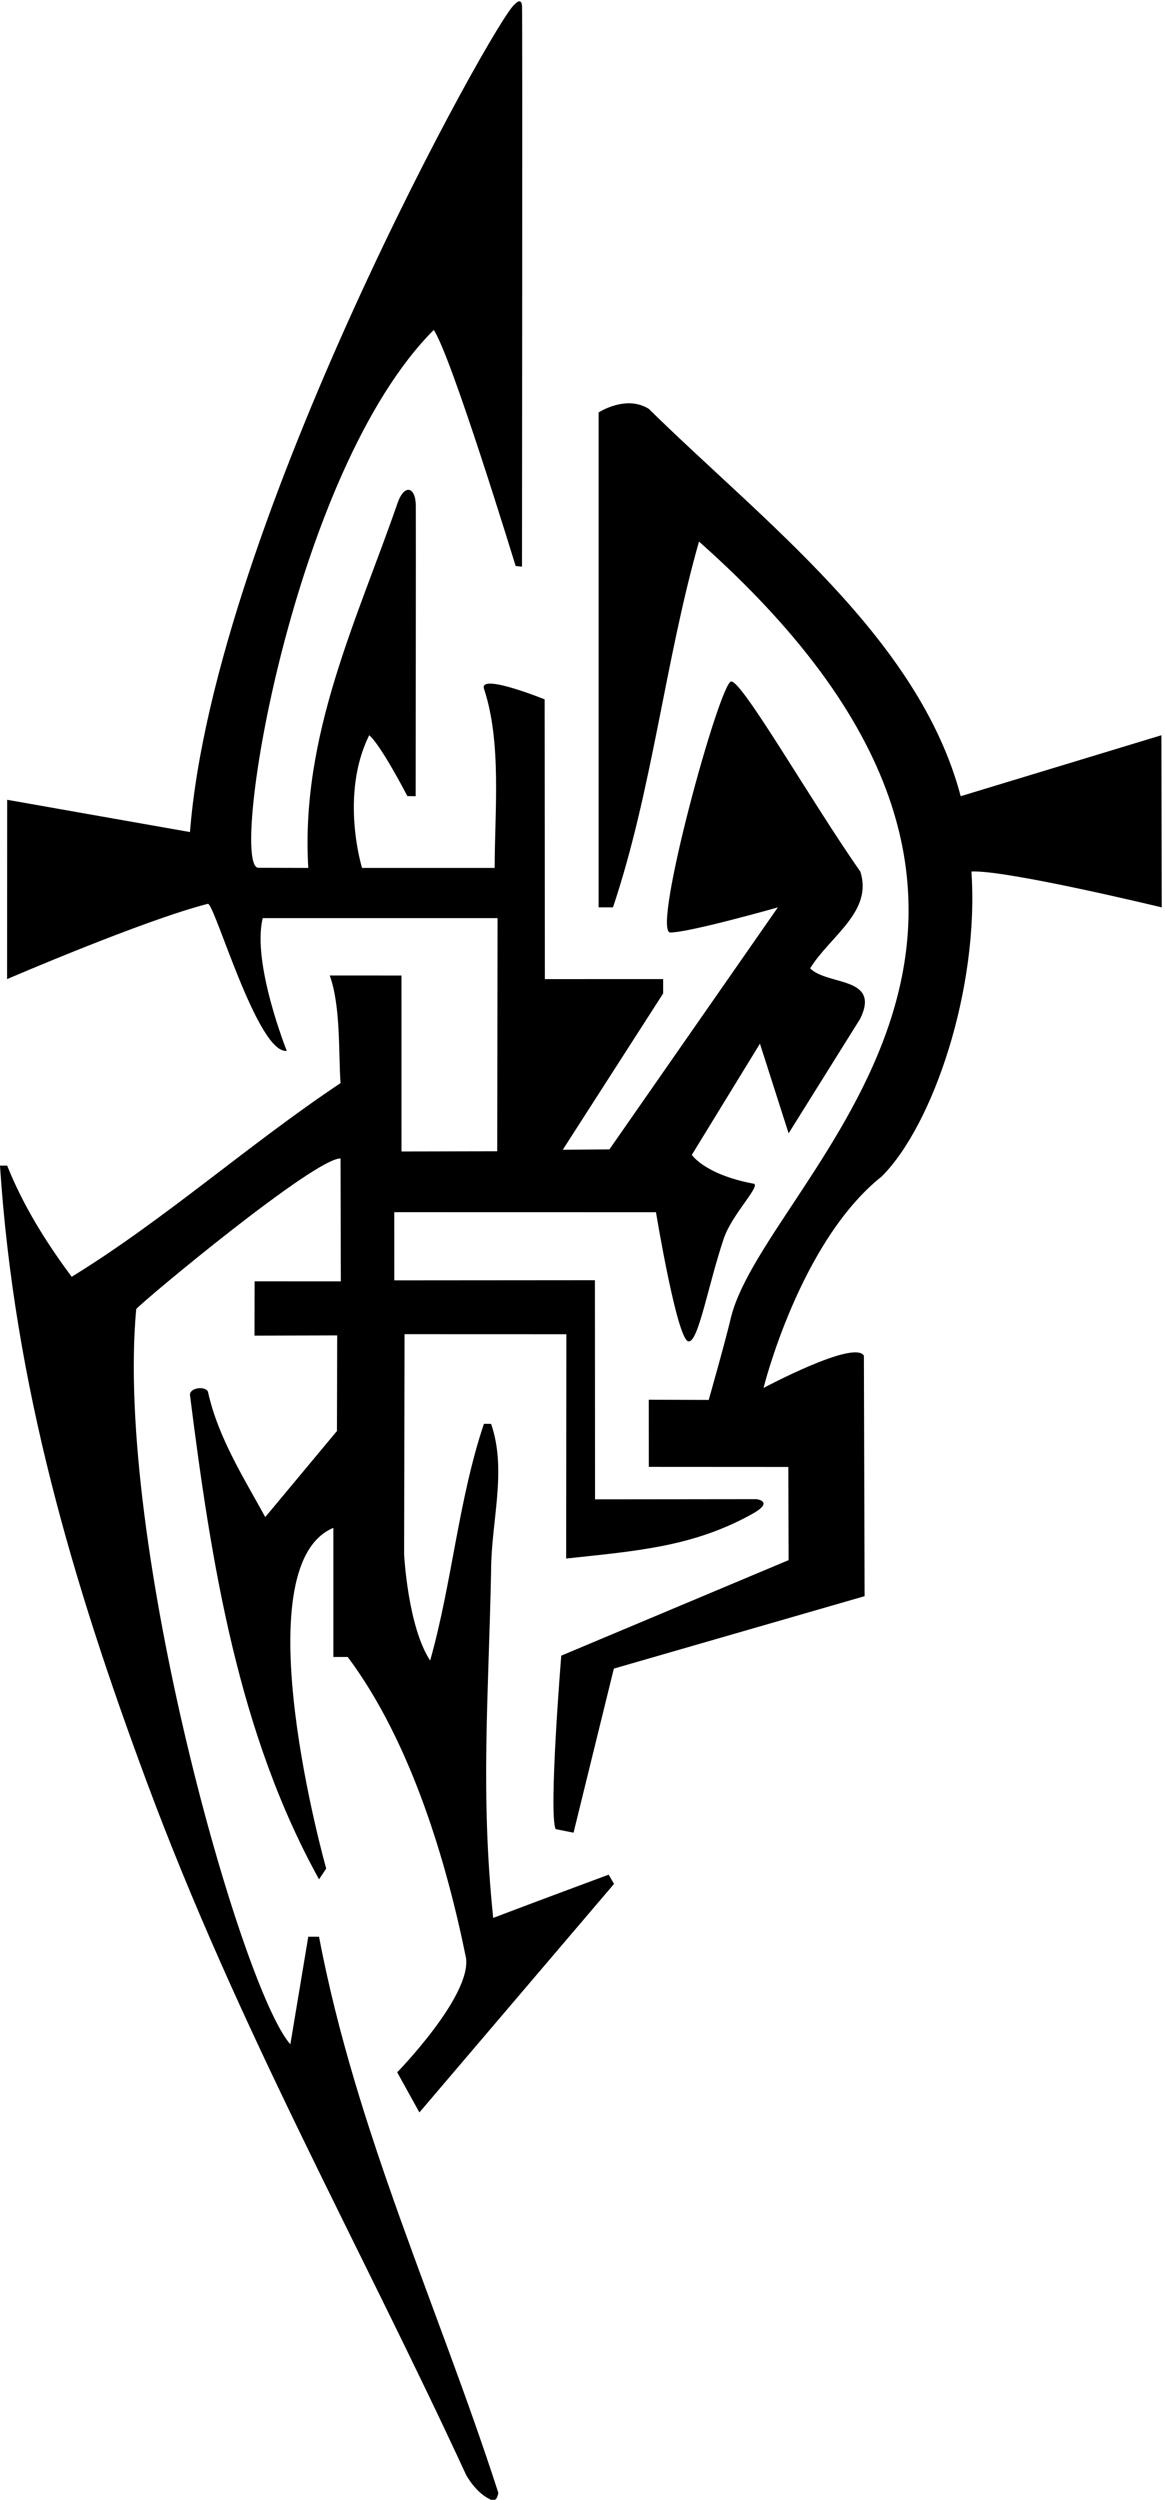 <?xml version="1.0" encoding="UTF-8"?>
<svg xmlns="http://www.w3.org/2000/svg" xmlns:xlink="http://www.w3.org/1999/xlink" width="325pt" height="697pt" viewBox="0 0 325 697" version="1.1">
<g id="surface1">
<path style=" stroke:none;fill-rule:nonzero;fill:rgb(0%,0%,0%);fill-opacity:1;" d="M 324.082 253 L 324 205 L 268 222 C 256.398 177.898 212.801 145.301 181 114 C 174.602 110.004 167 115 167 115 L 166.996 253 L 171 253 C 182 220.199 185.5 184.398 195 151 C 315.336 257.684 214.289 327.602 204 367 C 202.391 373.891 197.711 390.336 197.711 390.336 L 180.988 390.277 L 181 409 L 219.918 409.023 L 220 435 L 156.574 461.637 C 156.574 461.637 153 505.5 155 510 C 156.574 510.316 160 511 160 511 L 171.246 465.246 L 241.199 445.051 L 241 378 C 238.324 373.453 213 387 213 387 C 213 387 223.09 346.203 246 328 C 260.312 313.688 273.199 275.699 271 243 C 280.699 242.5 324.082 253 324.082 253 "/>
<path style=" stroke:none;fill-rule:nonzero;fill:rgb(0%,0%,0%);fill-opacity:1;" d="M 117 589 L 171.297 525.277 L 169.801 522.699 C 169.801 522.699 149.105 530.375 137.586 534.758 C 133.988 499.957 136.301 473.301 137 438 C 137 424.301 141.5 410 137 397 L 135 397 C 127.898 418.102 126.102 441.398 120 463 C 113.754 453.516 112.734 433.379 112.734 433.379 L 112.859 372 L 158 372.016 L 157.945 434.555 C 178.195 432.402 193.469 431.176 209.719 422.199 C 216.262 418.59 211 418 211 418 L 166 418.051 L 165.965 356.953 L 110 357 L 109.996 337.984 L 183 338 C 183 338 188.812 373.285 192 374 C 194.766 374.617 197.469 358.566 201.91 345.332 C 204.238 338.391 212.938 330 210 330 C 196.52 327.418 193 322 193 322 L 212 291 L 220 316 L 240 284 C 245.699 272.199 230.848 274.848 226 270 C 231.551 261 243.602 254.199 240 243 C 226.5 223.801 207.18 190 204 190 C 200.82 190 181.621 260 187 260 C 192.379 260 217 253 217 253 L 170.008 320.477 L 157 320.574 L 185 276.996 L 185 272.988 L 152 273 L 151.938 195 C 151.938 195 133.723 187.613 135 192 C 140 207 138 226.199 138 242 L 101 242 C 101 242 94.695 221.703 103 205 C 106.32 207.797 113.641 221.969 113.641 221.969 L 115.953 222 C 115.953 222 116.047 145.258 116 141 C 115.945 135.727 112.887 134.887 111 140 C 99.699 172.699 83.801 204.898 86 242 L 71.957 241.957 C 63.957 240.758 81.602 131.398 121 92 C 125.938 99.258 143.848 157.82 143.848 157.82 L 145.621 158 C 145.621 158 145.77 4.605 145.633 1.773 C 145.496 -1.055 143.555 1.246 143.555 1.246 C 138.605 4.492 59.699 146 53 232 C 41.699 230 2 223 2 223 L 1.977 273 C 1.977 273 40 256.602 58 252 C 59.926 252 71.887 294.016 80 293 C 80 293 70.199 268.5 73.297 256 L 138.801 256 L 138.715 321 L 112.004 321.059 L 112 272 L 92 271.996 C 95.102 280.797 94.398 293.398 95 302 C 69.602 318.898 45.898 340.102 20 356 C 12.699 346.199 6.398 336 2 325 L 0 325 C 4 386.301 20.27 441.246 41 497 C 66.727 566.199 100.301 625.699 130 690 C 130 690 132.688 695.145 137 697 C 138.801 697.777 139 695 139 695 C 122.301 643.301 99.301 594.301 89 540 L 86 540 L 81 570 C 67.402 554.699 32 430.102 38 365 C 40.5 362.199 87.801 322.898 95 323 L 95.078 357.277 L 71.031 357.266 L 71 372.41 L 94.066 372.344 L 94 399 L 74 423 C 67.801 411.699 60.801 400.699 58 388 C 57.141 386.352 52.836 386.945 53 389 C 59 436.5 66.5 483.301 89 524 L 91 521 C 91 521 67.207 436.801 93 426 C 93 435.801 93 462 93 462 L 97 462 C 114.938 486.008 124.754 520.027 130 545.926 C 131.523 556.59 110.809 577.809 110.809 577.809 L 117 589 "/>
</g>
</svg>
